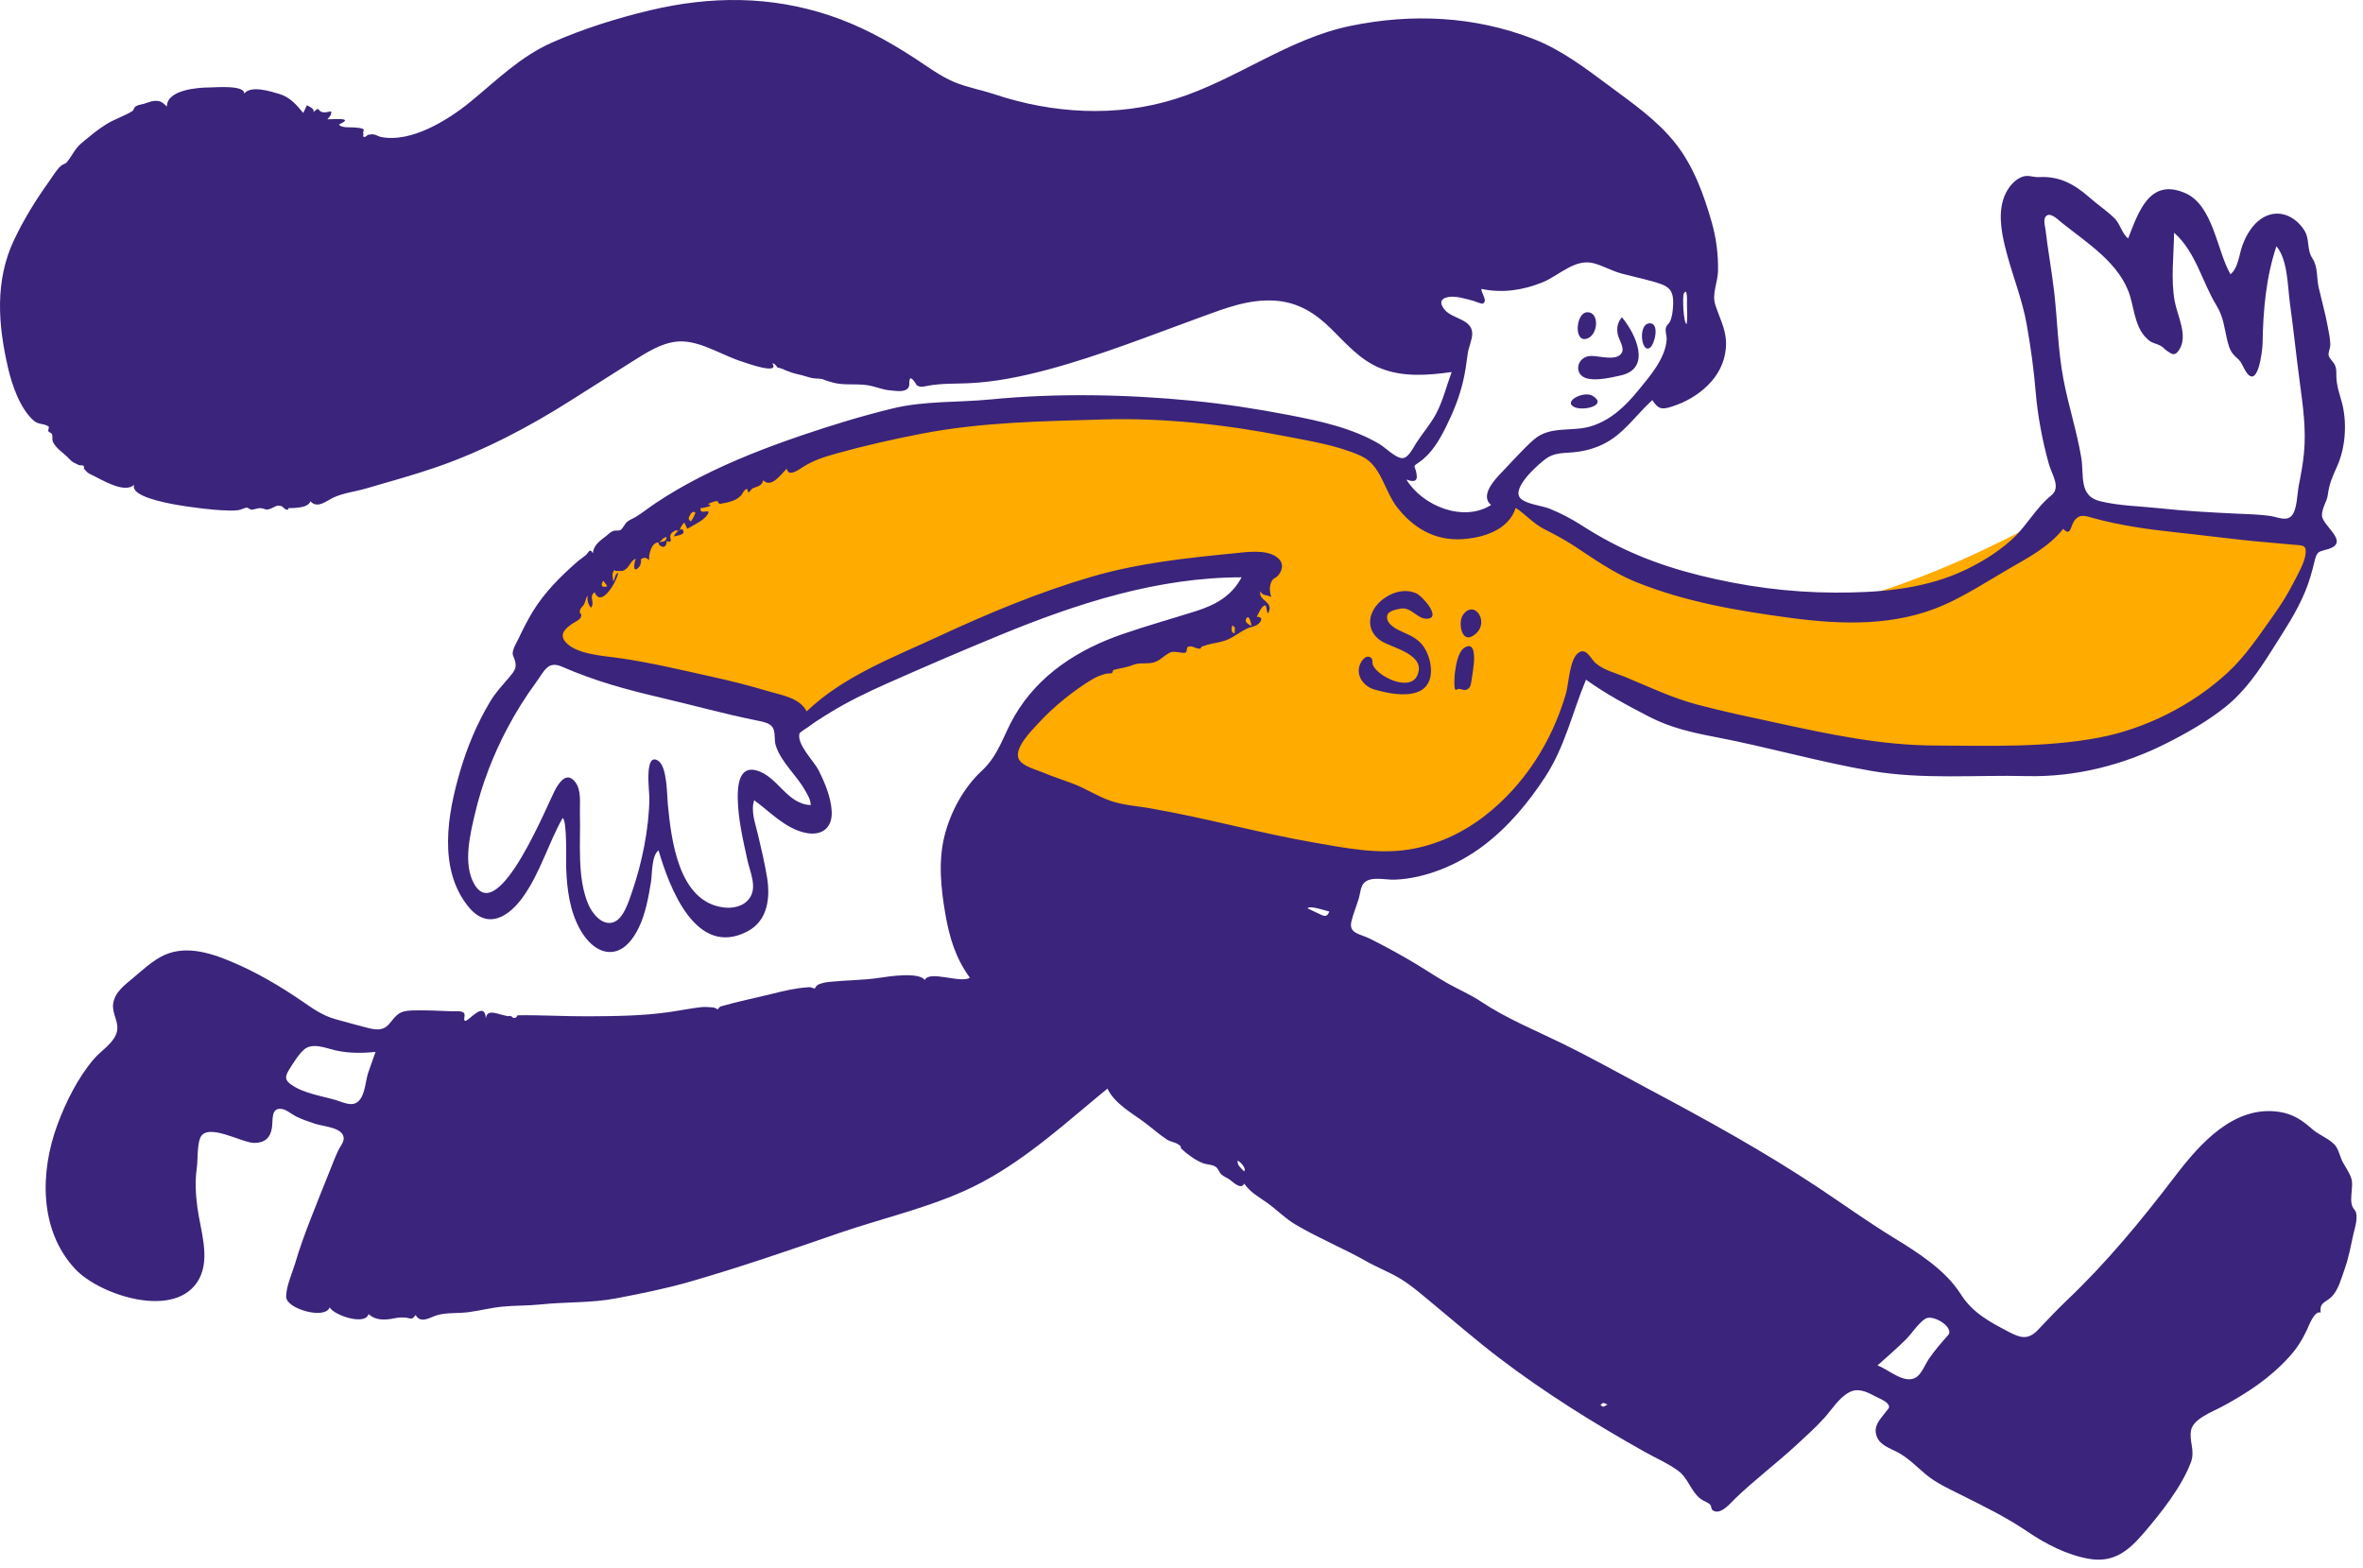 <svg width="208" height="138" viewBox="0 0 208 138" fill="none" xmlns="http://www.w3.org/2000/svg">
<path fill-rule="evenodd" clip-rule="evenodd" d="M47.475 56.928C54.846 58.894 62.138 61.205 69.447 63.387C70.27 63.633 70.268 63.674 71.003 63.231C73.003 62.026 75.042 60.881 77.104 59.785C83.323 56.478 89.716 53.832 96.564 52.148C101.418 50.955 106.353 50.009 111.303 49.314C110.8 50.863 109.823 52.478 108.616 53.569C107.68 54.415 106.404 54.877 105.247 55.331C101.809 56.679 98.21 57.622 94.83 59.121C91.384 60.65 89.207 63.828 88.552 67.516C88.43 68.206 88.437 68.311 89.003 68.659C89.638 69.049 90.409 69.278 91.109 69.516C96.726 71.429 102.65 72.608 108.459 73.769C111.542 74.385 114.637 74.958 117.748 75.42C119.678 75.707 121.718 76.091 123.679 75.977C132.082 75.487 137.062 65.485 139.522 58.72C147.114 62.833 155.825 65.462 164.328 66.73C174.64 68.268 187.63 68.352 195.781 60.754C199.663 57.134 202.047 52.234 203.798 47.298C198.085 46.809 192.398 45.952 186.732 45.085C185.743 44.934 184.754 44.779 183.766 44.623C183.368 44.559 182.757 44.336 182.35 44.395C181.733 44.485 180.936 45.155 180.389 45.452C176.197 47.727 171.863 49.813 167.365 51.414C164.956 52.272 162.454 53.031 159.898 53.285C157.158 53.557 154.351 52.997 151.704 52.328C145.064 50.649 138.117 47.808 132.579 43.715C131.232 45.636 128.8 46.937 126.482 46.01C123.942 44.995 122.53 42.332 121.169 40.143C120.674 39.346 119.74 39.34 118.818 39.105C116.243 38.448 113.637 37.912 111.017 37.468C102.416 36.009 93.572 35.514 84.891 36.52C76.42 37.503 68.08 40.235 60.611 44.343C57.362 46.129 54.198 48.2 51.498 50.757C49.793 52.373 47.8 54.487 47.475 56.928Z" fill="#FFAB00"/>
<path fill-rule="evenodd" clip-rule="evenodd" d="M73.065 1.372C75.724 2.262 78.122 3.569 80.465 5.092C81.607 5.834 82.749 6.702 84.011 7.228C85.131 7.694 86.354 7.906 87.504 8.289C92.659 10.005 98.252 10.35 103.493 8.7C108.836 7.019 113.371 3.407 118.897 2.274C124.286 1.169 129.766 1.414 134.941 3.414C137.454 4.386 139.574 6.019 141.718 7.609C143.774 9.133 145.93 10.636 147.521 12.67C149.084 14.668 149.986 17.154 150.675 19.571C151.072 20.965 151.255 22.405 151.226 23.855C151.207 24.87 150.67 25.85 150.986 26.83C151.428 28.206 152.073 29.217 151.907 30.748C151.773 31.981 151.212 33.044 150.336 33.909C149.437 34.797 148.361 35.407 147.163 35.792C146.257 36.084 145.97 36.01 145.443 35.22C143.968 36.555 142.915 38.242 141.067 39.124C140.15 39.562 139.21 39.773 138.199 39.838C137.434 39.886 136.731 39.908 136.085 40.374C135.406 40.863 132.924 43.044 133.874 43.901C134.428 44.402 135.719 44.501 136.424 44.788C137.409 45.191 138.357 45.684 139.252 46.262C142.524 48.375 145.781 49.693 149.564 50.639C153.493 51.62 157.453 52.152 161.506 52.166C165.188 52.18 169.045 51.9 172.458 50.41C174.097 49.694 175.679 48.746 177.019 47.558C178.357 46.373 179.178 44.724 180.552 43.621C181.442 42.907 180.619 41.808 180.344 40.828C179.785 38.834 179.357 36.565 179.188 34.503C179.023 32.501 178.747 30.504 178.391 28.522C178.015 26.422 177.229 24.466 176.674 22.415C176.265 20.902 175.853 19.126 176.327 17.581C176.563 16.815 177.085 16.005 177.826 15.639C178.49 15.312 178.899 15.625 179.493 15.59C181.237 15.487 182.584 16.198 183.899 17.362C184.611 17.99 185.434 18.541 186.112 19.199C186.639 19.711 186.763 20.537 187.325 20.991C188.247 18.638 189.213 15.647 192.34 16.992C194.814 18.058 195.133 22.059 196.333 24.145C197.008 23.589 197.083 22.495 197.346 21.721C197.617 20.919 198.075 20.073 198.72 19.506C200.129 18.268 201.848 18.765 202.818 20.248C203.336 21.041 203.028 21.951 203.542 22.734C204.053 23.511 203.894 24.418 204.102 25.322C204.366 26.468 204.686 27.598 204.899 28.757C204.997 29.293 205.14 29.897 205.116 30.447C205.105 30.675 204.92 31.067 204.977 31.293C205.051 31.587 205.401 31.852 205.529 32.143C205.702 32.535 205.638 32.819 205.657 33.223C205.693 33.95 205.888 34.547 206.096 35.265C206.622 37.073 206.489 39.362 205.71 41.075C205.306 41.963 205.023 42.608 204.903 43.558C204.826 44.172 204.363 44.73 204.391 45.39C204.43 46.307 206.885 47.722 204.947 48.331C204.137 48.585 203.964 48.452 203.743 49.377C203.524 50.295 203.275 51.188 202.915 52.062C202.152 53.917 201.023 55.579 199.958 57.269C198.805 59.098 197.594 60.865 195.891 62.229C194.311 63.494 192.501 64.522 190.698 65.433C186.899 67.351 182.672 68.422 178.407 68.318C173.859 68.207 169.245 68.637 164.738 67.865C160.123 67.073 155.621 65.764 151.025 64.886C148.96 64.491 147.036 64.061 145.157 63.087C143.251 62.099 141.35 61.09 139.606 59.83C138.405 62.709 137.758 65.71 136.036 68.358C134.533 70.67 132.719 72.843 130.5 74.501C128.333 76.12 125.5 77.331 122.771 77.435C121.938 77.467 120.657 77.101 120.059 77.729C119.76 78.043 119.73 78.667 119.611 79.07C119.409 79.756 119.117 80.426 118.954 81.123C118.708 82.18 119.7 82.196 120.57 82.625C121.737 83.201 122.876 83.829 124.003 84.477C125.155 85.139 126.254 85.9 127.408 86.552C128.399 87.111 129.422 87.542 130.375 88.176C132.63 89.674 135.099 90.673 137.52 91.858C140.111 93.127 142.632 94.543 145.178 95.899C150.222 98.585 155.282 101.373 160.044 104.538C162.267 106.016 164.404 107.555 166.684 108.952C168.81 110.256 171.237 111.782 172.591 113.921C173.646 115.589 175.163 116.379 176.908 117.288C177.937 117.824 178.573 117.925 179.408 117.048C180.228 116.188 181.021 115.332 181.886 114.511C185.433 111.145 188.467 107.461 191.425 103.585C193.621 100.708 196.632 97.253 200.665 97.883C201.874 98.073 202.677 98.635 203.571 99.427C204.178 99.964 205.274 100.316 205.679 101.011C205.912 101.413 206.01 101.928 206.245 102.349C206.492 102.79 206.797 103.22 206.962 103.702C207.24 104.517 206.64 105.813 207.239 106.478C207.677 106.964 207.269 108.11 207.15 108.659C206.929 109.676 206.741 110.708 206.392 111.69C206.117 112.462 205.846 113.521 205.267 114.124C204.75 114.663 204.143 114.61 204.278 115.542C203.718 115.355 203.237 116.695 203.08 117.033C202.655 117.941 202.192 118.687 201.509 119.439C199.782 121.341 197.805 122.629 195.565 123.838C194.748 124.279 193.054 124.892 192.864 125.912C192.682 126.891 193.241 127.686 192.848 128.732C192.031 130.908 190.195 133.202 188.696 134.957C187.348 136.536 186.041 137.591 183.879 137.22C181.964 136.892 180.069 135.915 178.476 134.831C176.556 133.526 174.523 132.544 172.45 131.508C171.43 130.998 170.409 130.527 169.525 129.795C168.703 129.114 167.99 128.347 167.037 127.841C166.359 127.481 165.473 127.226 165.19 126.424C164.881 125.549 165.445 125.004 165.924 124.377C166.246 123.956 166.424 123.891 166.146 123.553C165.924 123.283 165.315 123.055 165.009 122.89C164.269 122.493 163.529 122.146 162.738 122.582C161.855 123.069 161.252 124.076 160.591 124.807C159.798 125.684 158.908 126.482 158.039 127.281C156.315 128.867 154.426 130.287 152.743 131.91C152.357 132.281 151.599 133.221 150.964 133.043C150.495 132.912 150.741 132.633 150.499 132.419C150.239 132.188 150.018 132.185 149.685 131.936C148.856 131.315 148.603 130.125 147.734 129.482C146.84 128.822 145.737 128.347 144.769 127.803C140.353 125.322 136.051 122.646 132.015 119.578C129.991 118.04 128.079 116.371 126.119 114.756C125.196 113.995 124.26 113.162 123.234 112.544C122.298 111.981 121.258 111.587 120.304 111.046C118.261 109.888 116.076 109.002 114.053 107.806C113.102 107.244 112.398 106.489 111.513 105.863C110.739 105.315 110.094 104.99 109.518 104.192C109.244 104.795 108.492 104.008 108.221 103.824C108.008 103.678 107.734 103.575 107.536 103.409C107.337 103.241 107.216 102.868 107.065 102.752C106.73 102.494 106.34 102.553 105.891 102.391C105.289 102.176 104.496 101.601 104.034 101.162C103.714 100.858 104.236 101.097 103.695 100.725C103.444 100.552 103.012 100.505 102.73 100.321C102.059 99.886 101.443 99.327 100.802 98.846C99.641 97.976 98.14 97.184 97.481 95.827C93.942 98.733 90.524 101.887 86.46 104.062C82.534 106.163 77.994 107.117 73.802 108.566C69.49 110.057 65.134 111.556 60.749 112.82C58.617 113.435 56.418 113.876 54.239 114.291C52.004 114.717 49.8 114.59 47.557 114.831C46.455 114.949 45.351 114.911 44.249 115.018C43.234 115.116 42.25 115.374 41.242 115.508C40.353 115.626 39.351 115.526 38.497 115.768C37.87 115.945 37.042 116.573 36.583 115.756C36.247 116.259 36.14 116.022 35.702 115.99C35.235 115.955 35.094 115.975 34.637 116.063C33.893 116.205 33.072 116.26 32.441 115.675C32.152 116.722 29.353 115.77 29.019 115.078C28.643 116.187 25.242 115.23 25.193 114.19C25.151 113.309 25.736 112.043 25.978 111.216C26.372 109.866 26.86 108.545 27.37 107.235C27.91 105.85 28.463 104.469 29.018 103.09C29.262 102.484 29.493 101.868 29.771 101.277C29.908 100.987 30.263 100.554 30.257 100.219C30.24 99.24 28.486 99.171 27.744 98.927C27.183 98.742 26.613 98.547 26.081 98.291C25.694 98.105 25.23 97.678 24.802 97.619C23.821 97.483 24.043 98.593 23.937 99.275C23.8 100.153 23.316 100.604 22.387 100.611C21.301 100.618 18.205 98.751 17.621 100.174C17.347 100.841 17.421 102.12 17.321 102.836C17.156 104.01 17.222 105.178 17.382 106.349C17.646 108.278 18.518 110.717 17.537 112.565C15.578 116.257 8.787 114.032 6.619 111.709C3.427 108.287 3.52 103.158 5.05 99.016C5.794 97.001 6.871 94.841 8.28 93.203C8.905 92.475 10.096 91.772 10.302 90.772C10.474 89.942 9.829 89.177 9.964 88.327C10.126 87.317 10.98 86.705 11.712 86.093C12.473 85.456 13.215 84.761 14.083 84.268C16.092 83.126 18.371 83.815 20.368 84.654C22.552 85.57 24.645 86.8 26.596 88.138C27.562 88.8 28.381 89.396 29.526 89.716C30.404 89.962 31.292 90.204 32.174 90.434C33.006 90.652 33.708 90.814 34.292 90.095C34.935 89.303 35.148 88.983 36.261 88.949C37.446 88.912 38.632 88.979 39.816 89.024C40.066 89.033 40.635 88.956 40.832 89.164C41.008 89.35 40.753 89.737 40.917 89.855C41.175 90.04 42.643 87.966 42.769 89.645C42.849 88.83 43.705 89.225 44.181 89.332C44.355 89.371 44.528 89.417 44.7 89.455C44.886 89.393 45.041 89.441 45.164 89.598C45.359 89.64 45.492 89.565 45.561 89.374C47.633 89.344 49.724 89.475 51.801 89.464C54.203 89.451 56.619 89.427 58.998 89.08C59.88 88.951 60.762 88.773 61.645 88.665C62.05 88.615 62.389 88.658 62.784 88.684C62.928 88.712 63.059 88.771 63.176 88.864C63.236 88.745 63.326 88.655 63.445 88.594C64.956 88.151 66.511 87.851 68.047 87.465C69.122 87.195 70.023 86.986 71.093 86.91L71.296 86.897L71.726 87.024C71.789 86.87 71.891 86.751 72.033 86.665C72.382 86.522 72.678 86.467 73.054 86.428C74.551 86.276 76.019 86.291 77.434 86.073C78.179 85.957 80.902 85.535 81.404 86.274C81.789 85.374 84.561 86.599 85.373 86.068C84.113 84.349 83.564 82.511 83.208 80.433C82.819 78.17 82.575 75.789 83.15 73.535C83.679 71.457 84.833 69.325 86.409 67.864C87.934 66.451 88.292 64.76 89.309 63.016C91.429 59.381 94.921 57.161 98.811 55.82C100.93 55.09 103.084 54.483 105.221 53.812C106.956 53.267 108.41 52.487 109.288 50.82C101.897 50.82 94.825 53.112 88.058 55.892C84.692 57.276 81.34 58.715 78.015 60.195C76.323 60.948 74.649 61.754 73.07 62.726L72.634 62.995C72.125 63.31 71.62 63.632 71.145 63.995C71.032 64.082 70.414 64.442 70.378 64.562C70.096 65.497 71.65 67.001 72.054 67.803C72.603 68.896 73.142 70.174 73.209 71.405C73.29 72.878 72.35 73.615 70.903 73.313C69.133 72.943 67.793 71.468 66.387 70.442C66.073 71.383 66.478 72.466 66.698 73.383C66.999 74.642 67.298 75.919 67.512 77.195C67.815 79 67.6 81.036 65.805 81.982C61.23 84.391 58.897 78.034 57.968 74.859C57.34 75.312 57.414 76.971 57.298 77.665C57.076 79 56.822 80.433 56.229 81.659C55.775 82.598 55.003 83.695 53.867 83.796C52.635 83.906 51.642 82.846 51.09 81.869C50.136 80.18 49.911 78.297 49.836 76.404C49.819 75.987 49.94 72.126 49.519 72.016C48.279 74.237 47.588 76.706 46.132 78.823C44.856 80.679 42.936 81.938 41.211 79.792C38.54 76.469 39.394 71.667 40.489 67.928C41.125 65.754 41.992 63.678 43.16 61.734C43.644 60.928 44.23 60.323 44.831 59.612C45.327 59.026 45.518 58.75 45.304 58.075C45.179 57.681 45.062 57.666 45.173 57.231C45.253 56.918 45.492 56.534 45.629 56.243C46.021 55.414 46.432 54.596 46.911 53.813C47.936 52.142 49.332 50.751 50.799 49.462L50.946 49.333L50.939 49.339C50.844 49.426 51.531 48.903 51.517 48.902L51.513 48.904L51.531 48.893C51.784 48.727 51.88 48.183 52.169 48.669L52.189 48.705C52.234 47.991 52.836 47.585 53.352 47.185C53.544 47.035 53.736 46.828 53.97 46.739C54.132 46.677 54.51 46.738 54.627 46.651C54.856 46.483 54.968 46.15 55.185 45.952C55.403 45.754 55.703 45.661 55.951 45.51C56.558 45.139 57.116 44.685 57.708 44.29C58.966 43.451 60.28 42.694 61.626 42.005C64.458 40.555 67.463 39.388 70.471 38.359C73.122 37.452 75.869 36.612 78.592 35.951C81.387 35.273 84.324 35.442 87.178 35.163C92.995 34.594 99.135 34.709 104.949 35.276C107.799 35.555 110.633 35.99 113.443 36.533C116.169 37.06 119.004 37.66 121.425 39.086C121.941 39.389 122.873 40.364 123.478 40.328C123.988 40.298 124.429 39.358 124.669 38.988C125.237 38.109 125.952 37.301 126.435 36.374C127.03 35.233 127.334 33.95 127.782 32.75C125.707 33.036 123.528 33.221 121.537 32.426C119.734 31.707 118.519 30.268 117.172 28.94C115.753 27.541 114.233 26.593 112.204 26.464C109.902 26.318 107.825 27.144 105.708 27.914C101.233 29.541 96.76 31.329 92.155 32.556C89.905 33.155 87.591 33.629 85.26 33.735C84.072 33.789 82.871 33.736 81.697 33.955C81.21 34.046 81.064 34.122 80.679 33.907C80.731 33.936 80.189 33.035 80.081 33.386C79.977 33.724 80.147 33.988 79.851 34.243C79.503 34.542 78.748 34.397 78.344 34.362C77.741 34.311 77.259 34.106 76.678 33.969C75.779 33.758 74.772 33.897 73.856 33.782C73.431 33.729 73.122 33.621 72.739 33.504C72.338 33.38 72.597 33.396 72.183 33.343C71.817 33.297 71.61 33.345 71.167 33.201C70.771 33.072 70.405 32.983 70 32.889C69.629 32.803 69.329 32.647 68.984 32.546C69.418 32.673 68.427 32.281 68.47 32.385L68.474 32.392L68.47 32.388C68.363 32.267 68.238 32.024 68.025 31.986L67.982 31.981C68.682 33.057 65.603 31.92 65.398 31.858C63.697 31.34 61.953 30.165 60.175 30.057C58.439 29.951 56.755 31.134 55.357 32.012C53.669 33.072 51.989 34.14 50.307 35.211C46.59 37.577 42.566 39.693 38.394 41.131C36.366 41.831 34.287 42.392 32.229 42.998C31.301 43.27 30.288 43.383 29.401 43.774C28.802 44.039 27.938 44.831 27.332 44.13C27.088 44.743 25.904 44.712 25.402 44.731C25.325 44.734 25.449 44.881 25.272 44.869C25.012 44.85 24.942 44.598 24.737 44.545C24.321 44.438 24.278 44.598 23.865 44.758C23.329 44.964 23.431 44.785 22.957 44.736C22.686 44.709 22.399 44.857 22.127 44.866C22.017 44.87 21.872 44.686 21.712 44.688C21.559 44.691 21.198 44.875 20.995 44.905C20.486 44.982 19.887 44.931 19.373 44.908C18.638 44.875 11.278 44.219 11.806 42.68C10.921 43.497 8.867 42.162 7.944 41.738C7.6 41.58 7.578 41.426 7.384 41.248C7.438 41.035 7.346 40.939 7.109 40.962C7.059 40.956 7.008 40.95 6.957 40.945C6.552 40.738 6.407 40.743 6.084 40.38C5.654 39.896 4.861 39.459 4.638 38.828C4.578 38.658 4.641 38.366 4.581 38.233C4.503 38.062 4.297 38.082 4.25 37.944C4.233 37.895 4.313 37.578 4.307 37.573C3.934 37.261 3.409 37.409 2.978 37.035C1.785 36 1.066 33.924 0.723 32.45C-0.175 28.595 -0.481 24.718 1.261 21.071C2.107 19.298 3.144 17.612 4.288 16.016C4.605 15.575 4.936 14.993 5.34 14.62C5.522 14.453 5.759 14.419 5.848 14.319C6.32 13.784 6.565 13.098 7.197 12.578C7.902 11.999 8.596 11.404 9.374 10.925C10.088 10.485 10.977 10.201 11.632 9.79C11.812 9.677 11.75 9.499 11.945 9.365C12.151 9.223 12.419 9.212 12.653 9.143C12.931 9.061 13.276 8.91 13.564 8.885C14.103 8.839 14.284 8.993 14.69 9.375C14.69 7.903 17.401 7.698 18.497 7.696C19.003 7.694 21.545 7.468 21.497 8.242C22.076 7.477 23.837 8.047 24.602 8.276C25.521 8.551 26.103 9.225 26.693 9.944C26.802 9.716 26.911 9.488 27.021 9.26C27.188 9.377 27.754 9.571 27.572 9.88C28.234 9.295 27.86 9.777 28.428 9.881C28.677 9.926 28.892 9.834 29.154 9.803C29.176 10.149 29.026 10.261 28.811 10.503C29.325 10.512 31.299 10.307 29.838 10.953C30.033 11.302 30.96 11.18 31.286 11.227C31.459 11.252 31.889 11.261 31.992 11.387C32.06 11.47 31.94 11.7 31.956 11.72C32.095 11.909 31.806 12.006 32.091 12.06C32.162 12.074 32.384 11.851 32.434 11.852C32.805 11.857 32.545 11.784 32.938 11.84C33.077 11.86 33.343 12.018 33.521 12.055C36.205 12.604 39.486 10.538 41.437 8.938C43.767 7.026 45.796 4.983 48.597 3.742C51.308 2.541 54.327 1.595 57.208 0.909C62.534 -0.361 67.824 -0.383 73.065 1.372ZM140.873 123.698C140.959 123.744 141.045 123.79 141.131 123.836C141.254 123.773 141.377 123.711 141.5 123.649C141.148 123.482 141.123 123.409 140.873 123.698ZM169.479 116.084C168.833 116.492 168.279 117.412 167.714 117.961C166.92 118.732 166.091 119.465 165.262 120.198C166.217 120.529 167.602 121.87 168.636 121.262C169.147 120.961 169.471 120.077 169.794 119.608C170.296 118.881 170.881 118.199 171.47 117.543C172.078 116.867 170.156 115.657 169.479 116.084ZM108.944 102.168C109.2 102.276 109.761 102.893 109.501 103.11C109.237 102.805 108.884 102.585 108.944 102.168ZM26.762 92.394C26.294 92.797 25.767 93.641 25.442 94.171C25.075 94.77 25.062 95.071 25.622 95.47C26.704 96.242 28.276 96.468 29.531 96.828C30.201 97.02 31.029 97.504 31.598 96.893C32.161 96.288 32.163 95.161 32.416 94.412C32.622 93.804 32.841 93.202 33.055 92.597C31.872 92.716 30.682 92.725 29.52 92.46C28.675 92.268 27.508 91.748 26.762 92.394ZM47.191 60.062C46.236 61.358 45.384 62.732 44.633 64.157C43.39 66.515 42.423 69.019 41.811 71.614C41.378 73.453 40.744 76.038 41.734 77.803C43.892 81.646 48.272 70.552 48.94 69.391C49.338 68.701 49.956 67.959 50.64 68.848C51.202 69.577 51.019 70.745 51.045 71.603C51.122 74.155 50.766 77.21 51.786 79.611C52.121 80.399 53.008 81.537 54.009 81.179C54.906 80.858 55.355 79.312 55.632 78.516C56.51 75.997 57.133 72.918 57.161 70.253C57.167 69.718 56.686 66.178 57.925 66.961C58.735 67.473 58.702 69.958 58.781 70.771C59.089 73.948 59.716 79.344 63.658 79.878C64.526 79.996 65.508 79.791 66.016 79.01C66.648 78.041 66.013 76.737 65.791 75.718C65.41 73.962 64.978 72.151 64.94 70.342C64.917 69.234 65.026 67.391 66.583 67.818C68.46 68.334 69.253 70.788 71.361 70.871C71.363 70.377 71.089 69.974 70.857 69.561C70.108 68.227 68.742 67.085 68.28 65.609C68.128 65.124 68.286 64.397 67.986 63.993C67.703 63.612 67.063 63.514 66.636 63.428C63.789 62.853 60.991 62.075 58.158 61.412C55.13 60.704 52.322 59.939 49.485 58.692C48.207 58.13 47.916 59.077 47.191 60.062ZM115.098 79.961C115.516 80.159 115.93 80.366 116.353 80.553C116.721 80.717 116.865 80.587 117.012 80.243C116.746 80.188 115.252 79.658 115.098 79.961ZM97.164 36.923C91.748 37.082 86.453 37.151 81.116 38.179C78.563 38.671 76.06 39.241 73.557 39.939C72.499 40.234 71.567 40.541 70.644 41.13C70.302 41.348 69.394 42.035 69.254 41.25C68.799 41.687 67.909 43.021 67.18 42.28C67.053 42.816 66.654 42.799 66.265 42.981C66.129 43.045 66.054 43.263 65.878 43.342C65.834 43.362 65.819 43.056 65.754 43.05C65.522 43.032 65.339 43.521 65.205 43.646C64.884 43.945 64.583 44.082 64.157 44.191C63.972 44.252 63.782 44.292 63.588 44.309C63.359 44.403 63.222 44.336 63.177 44.107C62.862 44.112 62.631 44.227 62.3 44.377C63.014 44.54 61.813 44.72 61.654 44.738C61.634 45.271 62.09 44.933 62.384 45.044C62.248 45.713 61.008 46.223 60.498 46.551C60.411 46.366 60.324 46.181 60.236 45.995C60.095 46.132 59.986 46.289 59.908 46.466C59.855 46.681 59.703 46.756 59.45 46.689C59.213 46.877 59.178 46.79 59.033 47.054C58.882 47.328 59.327 47.861 58.681 47.632C58.681 48.541 57.836 47.99 57.984 47.754C57.345 47.692 57.072 48.862 57.144 49.319C56.838 49.016 56.651 49.054 56.344 49.291L56.317 49.312L56.333 49.3C56.569 49.141 56.326 49.794 56.347 49.786L56.35 49.784C55.701 50.639 55.762 49.681 55.963 49.177C55.523 49.353 55.44 49.83 55.087 50.099C54.773 50.339 54.684 50.228 54.414 50.264C53.998 50.319 54.123 49.976 53.941 50.435C53.864 50.629 53.981 50.977 53.981 51.19C54.161 50.943 54.093 50.553 54.419 50.411C54.321 51.126 52.931 53.583 52.346 52.135C51.777 52.531 52.404 52.964 52.031 53.493C51.753 53.225 51.686 52.799 51.718 52.434C51.543 52.666 51.549 52.959 51.412 53.194C51.27 53.439 51.12 53.458 51.052 53.724C50.947 54.128 51.303 53.93 51.115 54.359C51.021 54.574 50.58 54.763 50.406 54.884C49.797 55.308 49.182 55.799 49.772 56.504C50.698 57.608 53.135 57.734 54.445 57.92C57.236 58.315 59.957 58.972 62.708 59.581C64.364 59.947 65.987 60.355 67.611 60.844C68.778 61.195 70.389 61.413 71.005 62.621C74.257 59.512 78.593 57.89 82.606 56.025C86.954 54.005 91.442 52.13 96.048 50.781C100.131 49.584 104.318 49.13 108.536 48.717C109.648 48.608 111.362 48.33 112.352 49.013C112.964 49.434 112.992 50.072 112.524 50.636C112.27 50.942 111.997 50.863 111.842 51.407C111.722 51.828 111.787 52.147 111.897 52.564C111.616 52.344 111.113 52.475 110.969 52.086L110.954 52.043L110.941 52.089C110.749 52.848 112.09 52.953 111.679 53.862L111.652 53.918C111.51 54.196 111.51 53.304 111.384 53.298C111.044 53.28 110.765 54.075 110.625 54.295C111.258 54.295 111.017 54.756 110.678 54.988C110.435 55.154 110.026 55.203 109.744 55.34C109.183 55.614 108.688 56.016 108.112 56.277C107.481 56.563 106.926 56.581 106.299 56.751C106.202 56.777 105.817 56.921 105.778 56.925C105.725 56.929 105.713 57.092 105.668 57.098C105.267 57.155 104.964 56.783 104.576 56.935C104.428 56.993 104.505 57.355 104.376 57.438C104.234 57.528 103.831 57.413 103.659 57.403C103.245 57.379 103.182 57.325 102.853 57.517C102.289 57.846 102.002 58.292 101.241 58.373C100.646 58.436 100.262 58.324 99.696 58.547C99.123 58.772 98.581 58.822 98.022 58.973C97.952 58.993 97.933 59.235 97.875 59.252C97.691 59.306 97.47 59.264 97.293 59.319C96.888 59.443 96.559 59.554 96.182 59.778C94.528 60.762 92.707 62.238 91.41 63.655C90.817 64.302 89.165 65.932 89.704 66.868C90.05 67.469 91.243 67.761 91.838 68.015C92.726 68.394 93.643 68.669 94.541 69.02C95.656 69.456 96.668 70.134 97.806 70.514C98.904 70.88 100.08 70.953 101.214 71.149C106.123 71.995 110.932 73.357 115.843 74.201C118.537 74.664 121.287 75.217 124.023 74.78C126.434 74.395 128.743 73.329 130.669 71.839C134.173 69.128 136.615 65.278 137.843 61.043C138.097 60.169 138.15 57.98 138.969 57.445C139.65 56.999 140.008 57.982 140.45 58.37C141.169 59 142.222 59.244 143.087 59.604C145.227 60.494 147.172 61.434 149.435 62.036C151.728 62.646 154.054 63.125 156.373 63.628C161.073 64.648 165.56 65.613 170.391 65.629C175.172 65.644 179.971 65.824 184.699 64.943C188.834 64.173 192.994 62.069 196.086 59.212C197.647 57.77 198.851 55.948 200.078 54.226C200.737 53.302 201.349 52.345 201.863 51.333C202.241 50.589 202.891 49.512 202.957 48.668C203.017 47.915 202.576 48.022 201.823 47.945C200.665 47.826 199.502 47.751 198.343 47.632C196.006 47.393 193.677 47.087 191.341 46.839C188.957 46.585 186.588 46.241 184.272 45.61C183.58 45.421 183.068 45.183 182.579 45.856C182.264 46.289 182.27 47.277 181.612 46.551C180.348 48.148 178.499 49.104 176.771 50.106C174.902 51.19 173.085 52.383 171.103 53.259C166.834 55.145 162.129 54.996 157.598 54.391C152.995 53.777 148.33 52.985 144.004 51.233C142.02 50.429 140.315 49.207 138.536 48.041C137.698 47.491 136.829 47.039 135.939 46.582C134.936 46.066 134.323 45.301 133.416 44.704C132.804 46.695 130.453 47.379 128.595 47.468C126.276 47.579 124.401 46.472 122.995 44.674C121.827 43.181 121.6 40.948 119.793 40.131C117.731 39.199 115.314 38.828 113.107 38.394C107.924 37.377 102.445 36.768 97.164 36.923ZM124.657 52.228C125.24 52.489 126.935 54.439 125.59 54.467C124.735 54.485 124.233 53.413 123.289 53.575C122.866 53.648 122.233 53.794 122.129 54.121C121.869 54.935 123.066 55.459 123.584 55.685C124.381 56.033 125.037 56.383 125.472 57.179C126.14 58.402 126.315 60.382 124.752 60.929C123.59 61.335 122.138 61.02 120.991 60.7C120.024 60.43 119.286 59.431 119.731 58.438C119.857 58.156 120.195 57.66 120.588 57.846C120.901 57.994 120.749 58.274 120.844 58.525C121.228 59.529 124.101 60.96 124.762 59.443C125.568 57.592 122.502 57.034 121.566 56.416C120.356 55.616 120.324 54.248 121.247 53.202C122.056 52.286 123.481 51.703 124.657 52.228ZM129.723 58.501C129.674 58.937 129.614 59.389 129.539 59.821C129.473 60.196 129.476 60.591 129.045 60.726C128.76 60.816 128.483 60.514 128.209 60.715C127.905 60.937 128.05 59.318 128.064 59.227C128.154 58.623 128.317 57.398 128.898 57.023C129.88 56.389 129.781 57.969 129.723 58.501ZM129.66 55.97C128.618 56.63 128.347 54.758 128.762 54.15C129.792 52.638 131.303 54.93 129.66 55.97ZM108.483 55.05C108.781 55.272 108.682 55.15 108.682 55.739C108.336 55.754 108.389 55.279 108.483 55.05ZM109.661 54.541C109.56 54.775 110.011 55.055 110.157 55.092C110.166 55.016 109.946 53.878 109.661 54.541ZM53.104 51.121C52.827 51.523 52.983 51.769 53.424 51.611L53.46 51.597L53.104 51.121ZM58.674 47.259L58.41 47.37C58.285 47.489 58.161 47.608 58.037 47.727C58.4 47.656 58.651 47.711 58.674 47.259ZM60.135 46.694C59.953 46.324 59.329 47.059 59.316 47.231C59.461 47.145 60.347 47.126 60.135 46.694ZM60.721 45.386C60.569 45.599 60.6 45.77 60.814 45.899C60.991 45.662 61.126 45.403 61.217 45.122C60.981 44.951 60.805 45.183 60.721 45.386ZM180.229 18.942C179.772 19.147 180.011 19.853 180.056 20.236C180.268 22.059 180.605 23.864 180.814 25.687C181.108 28.25 181.15 30.844 181.631 33.385C182.07 35.702 182.809 37.952 183.2 40.279C183.462 41.837 182.963 43.636 184.82 44.108C186.49 44.533 188.395 44.556 190.107 44.743C192.313 44.983 194.523 45.102 196.738 45.209C197.787 45.259 198.868 45.273 199.906 45.432C200.518 45.525 201.28 45.931 201.75 45.365C202.208 44.814 202.209 43.413 202.352 42.71C202.541 41.782 202.71 40.85 202.802 39.907C203.012 37.771 202.704 35.657 202.421 33.543C202.116 31.264 201.883 28.975 201.568 26.698C201.364 25.231 201.388 22.861 200.378 21.676C199.457 24.426 199.207 27.346 199.161 30.23C199.151 30.849 198.746 34.406 197.669 32.672C197.37 32.19 197.365 31.914 196.9 31.506C196.421 31.086 196.253 30.75 196.091 30.113C195.797 28.96 195.75 27.946 195.114 26.91C193.821 24.799 193.297 22.187 191.371 20.484C191.351 22.464 191.065 24.605 191.433 26.561C191.665 27.79 192.613 29.559 191.831 30.775C191.442 31.381 191.216 31.201 190.757 30.896C190.463 30.701 190.508 30.61 190.139 30.414C189.786 30.228 189.509 30.236 189.176 29.976C187.995 29.055 187.902 27.455 187.516 26.13C186.665 23.205 183.721 21.399 181.466 19.59C181.221 19.393 180.607 18.773 180.229 18.942ZM135.741 24.868C134.012 25.558 132.23 25.821 130.393 25.431C130.395 25.834 130.977 26.49 130.528 26.722C130.42 26.777 129.808 26.513 129.689 26.482C129.027 26.31 128.134 26.015 127.441 26.155C126.709 26.305 126.734 26.779 127.213 27.317C127.885 28.071 129.572 28.102 129.591 29.354C129.599 29.895 129.266 30.573 129.194 31.131C129.087 31.966 128.971 32.795 128.775 33.614C128.438 35.024 127.892 36.365 127.241 37.658C126.681 38.772 126 39.932 124.956 40.66C124.276 41.134 124.538 40.92 124.672 41.619C124.761 42.088 124.746 42.436 124.141 42.321C124.026 42.285 123.91 42.25 123.794 42.214C125.213 44.538 128.799 46.003 131.254 44.452C130.219 43.618 131.624 42.163 132.217 41.546C133.106 40.623 134.037 39.561 134.989 38.718C136.448 37.427 138.357 38.055 140.083 37.512C141.83 36.963 143.101 35.723 144.23 34.338C145.235 33.104 146.569 31.594 146.704 29.924C146.731 29.597 146.572 29.214 146.63 28.904C146.689 28.589 146.88 28.548 146.98 28.342C147.184 27.917 147.233 27.479 147.266 26.993C147.371 25.405 146.867 25.156 145.376 24.746C144.507 24.507 143.627 24.319 142.757 24.086C141.926 23.863 141.185 23.434 140.366 23.195C138.643 22.691 137.259 24.262 135.741 24.868ZM140.183 34.843C141.554 35.675 139.393 36.207 138.595 35.84C137.517 35.343 139.418 34.379 140.183 34.843ZM142.766 27.927C144.01 29.414 145.394 32.436 142.668 33.048C141.827 33.236 140.526 33.541 139.68 33.31C138.471 32.979 138.787 31.403 139.992 31.334C140.706 31.293 142.345 31.857 142.769 31.028C142.999 30.578 142.476 29.864 142.396 29.415C142.294 28.837 142.387 28.376 142.766 27.927ZM68.474 32.392L68.475 32.394C68.479 32.4 68.486 32.407 68.496 32.416L68.501 32.419L68.492 32.411L68.474 32.392ZM145.231 28.459C146.095 28.457 145.666 30.292 145.238 30.606C144.468 31.169 144.139 28.461 145.231 28.459ZM139.533 29.843C138.53 29.964 138.756 27.564 139.67 27.491C140.869 27.394 140.693 29.702 139.533 29.843ZM148.209 25.86C148.089 26.104 148.18 28.485 148.468 28.53C148.545 27.949 148.502 27.364 148.494 26.78L148.493 26.632C148.5 26.641 148.547 25.169 148.209 25.86Z" fill="#3B247B"/>
</svg>
